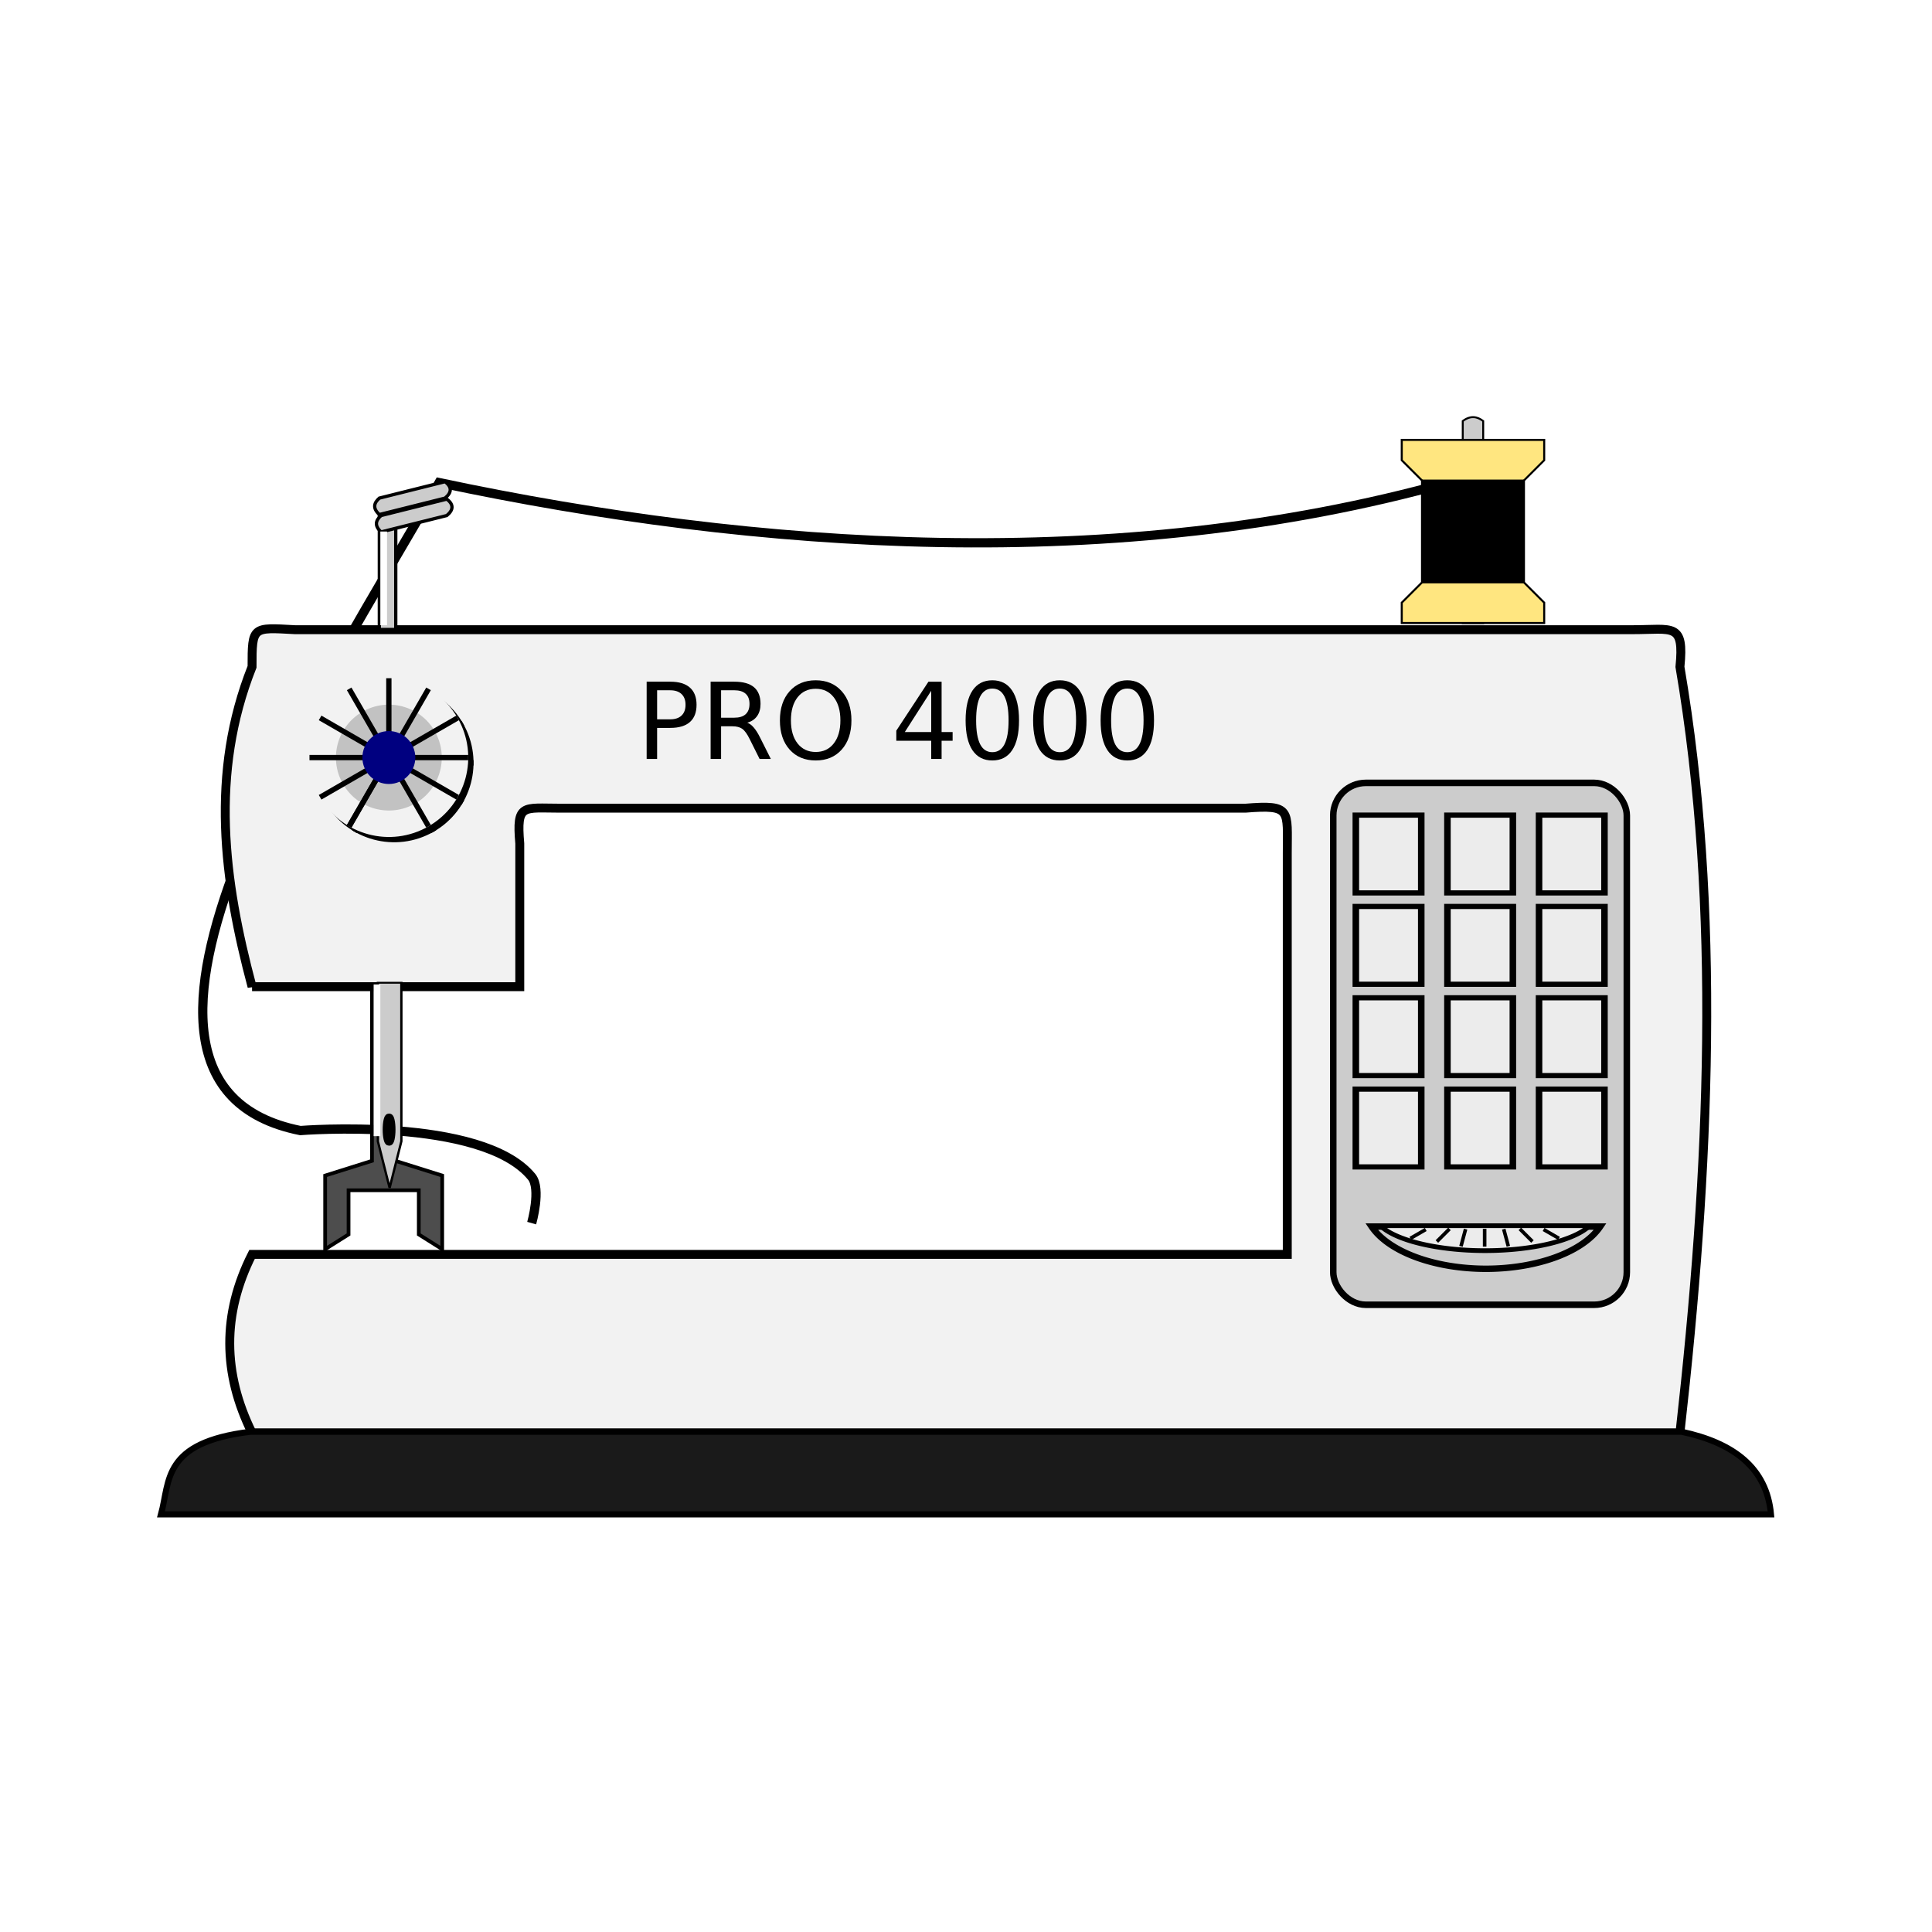 <svg:svg xmlns:dc="http://purl.org/dc/elements/1.1/" xmlns:ns1="http://sodipodi.sourceforge.net/DTD/sodipodi-0.dtd" xmlns:ns2="http://www.inkscape.org/namespaces/inkscape" xmlns:ns4="http://creativecommons.org/ns#" xmlns:rdf="http://www.w3.org/1999/02/22-rdf-syntax-ns#" xmlns:svg="http://www.w3.org/2000/svg" height="216.486" id="svg4013" version="1.1" viewBox="-17.17 -46.689 216.486 216.486" width="216.486" ns1:docname="sewingmachine.svg" ns2:export-filename="/home/algot/Documents/runeman.org/clipart/sewingmachine.png" ns2:export-xdpi="74.116478" ns2:export-ydpi="74.116478" ns2:version="0.91 r13725">
  <svg:title id="title4553">Sewing Machine</svg:title>
  <svg:defs id="defs4015">
    <svg:filter id="filter4335" style="color-interpolation-filters:sRGB" ns2:label="Ridged Border" ns2:menu="Bevels" ns2:menu-tooltip="Ridged border with inner bevel">
      <svg:feMorphology id="feMorphology4337" in="SourceAlpha" radius="4.3" result="result91" />
      <svg:feComposite id="feComposite4339" in="SourceGraphic" in2="result91" operator="out" />
      <svg:feGaussianBlur id="feGaussianBlur4341" result="result0" stdDeviation="1.2" />
      <svg:feDiffuseLighting diffuseConstant="1" id="feDiffuseLighting4343">
        <svg:feDistantLight azimuth="225" elevation="66" id="feDistantLight4345" />
      </svg:feDiffuseLighting>
      <svg:feBlend id="feBlend4347" in2="SourceGraphic" mode="multiply" />
      <svg:feComposite id="feComposite4349" in2="SourceAlpha" operator="in" />
    </svg:filter>
  </svg:defs>
  <ns1:namedview bordercolor="#666666" borderopacity="1.0" fit-margin-bottom="0" fit-margin-left="0" fit-margin-right="0" fit-margin-top="0" id="base" pagecolor="#ffffff" showgrid="false" ns2:current-layer="layer1" ns2:cx="157.9164" ns2:cy="44.629574" ns2:document-units="px" ns2:pageopacity="0.0" ns2:pageshadow="2" ns2:window-height="712" ns2:window-maximized="1" ns2:window-width="1366" ns2:window-x="0" ns2:window-y="0" ns2:zoom="2">
    <ns2:grid id="grid4021" originx="-178.927" originy="-490.53" type="xygrid" />
  </ns1:namedview>
  <svg:g id="layer1" transform="translate(-178.927,-438.492)" ns2:groupmode="layer" ns2:label="Layer 1">
    <svg:g id="g4574">
      <svg:path d="m 203.438,502.083 0,19.795 -5.247,1.65 0,8.248 2.623,-1.65 0,-4.949 7.87,0 0,4.949 2.623,1.65 0,-8.248 -5.247,-1.65 0,-19.795 z" id="path4176" style="fill:#4d4d4d;fill-rule:evenodd;stroke:#000000;stroke-width:0.416px;stroke-linecap:butt;stroke-linejoin:miter;stroke-opacity:1" ns2:connector-curvature="0" />
      <svg:path d="m 323.995,445.88 c -37.088,10.314 -77.32,7.575 -113.032,0 l 0,0 c -12.348,21.813 -42.655,67.184 -15.555,72.605 0,0 20.338,-1.631 25.925,5.186 1.096,1.337 0,5.186 0,5.186" id="path4174" style="fill:none;fill-rule:evenodd;stroke:#000000;stroke-width:1.037px;stroke-linecap:butt;stroke-linejoin:miter;stroke-opacity:1" ns1:nodetypes="cccssc" ns2:connector-curvature="0" />
      <svg:path d="m 190,502.362 30,0 0,-16.039 c -0.392,-4.512 0.342,-3.961 4.506,-3.961 l 76.811,0 C 306.501,481.947 306,482.561 306,487.384 l 0,44.978 -116,0 c -3.368,6.667 -3.299,13.333 0,20 l 160,0 c 3.351,-29.73 4.607,-58.761 0,-85.838 0.496,-4.992 -0.754,-4.162 -5.285,-4.162 l -149.907,0 C 190.038,462.102 190,461.97 190,466.524 c -4.741,11.946 -3.194,23.892 0,35.838 z" id="path4023" style="fill:#f2f2f2;fill-rule:evenodd;stroke:#000000;stroke-width:1px;stroke-linecap:butt;stroke-linejoin:miter;stroke-opacity:1" ns1:nodetypes="ccccccccccccccc" ns2:connector-curvature="0" />
      <svg:path d="m 189.819,552.232 c -9.906,1.211 -8.998,5.511 -10.021,9.259 l 180.405,0 c -0.477,-5.234 -4.218,-8.02 -10.021,-9.259 z" id="path4025" style="fill:#1a1a1a;fill-rule:evenodd;stroke:#000000;stroke-width:0.681px;stroke-linecap:butt;stroke-linejoin:miter;stroke-opacity:1" ns1:nodetypes="ccccc" ns2:connector-curvature="0" />
      <svg:g id="g4033" transform="matrix(0.228,0,0,0.228,314.268,356.196)">
        <svg:path d="m 49.976,462.386 0,-99.294 c 3.882,-2.874 7.109,-2.214 10.048,0 l 0,99.294 z" id="path4029" style="fill:#cccccc;fill-rule:evenodd;stroke:#000000;stroke-width:0.952px;stroke-linecap:butt;stroke-linejoin:miter;stroke-opacity:1" ns1:nodetypes="ccccc" ns2:connector-curvature="0" />
        <svg:path d="m 20,372.362 0,10 10,10 0,50 -10,10 0,10 70,0 0,-10 -10,-10 0,-50 10,-10 0,-10 z" id="path4027" style="fill:#ffe680;fill-rule:evenodd;stroke:#000000;stroke-width:1px;stroke-linecap:butt;stroke-linejoin:miter;stroke-opacity:1" ns2:connector-curvature="0" />
        <svg:path d="m 30,392.362 0,50 50,0 0,-50 z" id="path4031" style="fill:#000000;fill-rule:evenodd;stroke:#000000;stroke-width:1px;stroke-linecap:butt;stroke-linejoin:miter;stroke-opacity:1" ns2:connector-curvature="0" />
      </svg:g>
      <svg:g id="g4051" transform="matrix(0.263,0,0,0.209,173.855,410.514)">
        <svg:path d="m 115,437.362 0,85 5,25 5,-25 0,-85 z" id="path4038" style="fill:#cccccc;fill-rule:evenodd;stroke:#000000;stroke-width:1px;stroke-linecap:butt;stroke-linejoin:miter;stroke-opacity:1" ns2:connector-curvature="0" />
        <svg:ellipse cx="119.774" cy="516.101" id="path4049" rx="1.313" ry="7.197" style="opacity:1;fill:#000000;fill-opacity:1;stroke:#000000;stroke-width:2.839;stroke-linecap:square;stroke-miterlimit:4;stroke-dasharray:none;stroke-dashoffset:0;stroke-opacity:1" />
      </svg:g>
      <svg:g id="g4178" transform="translate(-2,0)">
        <svg:g id="g4092" transform="matrix(0.731,0,0,0.731,258.326,159.815)">
          <svg:rect height="80" id="rect4055" ry="5" style="opacity:1;fill:#cccccc;fill-opacity:1;stroke:#000000;stroke-width:1;stroke-linecap:square;stroke-miterlimit:4;stroke-dasharray:none;stroke-dashoffset:0;stroke-opacity:1" width="45" x="75" y="437.362" />
          <svg:g id="g4063" transform="matrix(1.003,0,0,0.795,-1.779,90.627)">
            <svg:rect height="15" id="rect4057" ry="0" style="opacity:1;fill:#ececec;fill-opacity:1;stroke:#000000;stroke-width:1;stroke-linecap:square;stroke-miterlimit:4;stroke-dasharray:none;stroke-dashoffset:0;stroke-opacity:1" width="10" x="80" y="442.362" />
            <svg:rect height="15" id="rect4059" ry="0" style="opacity:1;fill:#ececec;fill-opacity:1;stroke:#000000;stroke-width:1;stroke-linecap:square;stroke-miterlimit:4;stroke-dasharray:none;stroke-dashoffset:0;stroke-opacity:1" width="10" x="94" y="442.362" />
            <svg:rect height="15" id="rect4061" ry="0" style="opacity:1;fill:#ececec;fill-opacity:1;stroke:#000000;stroke-width:1;stroke-linecap:square;stroke-miterlimit:4;stroke-dasharray:none;stroke-dashoffset:0;stroke-opacity:1" width="10" x="108" y="442.362" />
          </svg:g>
          <svg:g id="g4068" transform="matrix(1.003,0,0,0.795,-1.779,104.627)">
            <svg:rect height="15" id="rect4070" ry="0" style="opacity:1;fill:#ececec;fill-opacity:1;stroke:#000000;stroke-width:1;stroke-linecap:square;stroke-miterlimit:4;stroke-dasharray:none;stroke-dashoffset:0;stroke-opacity:1" width="10" x="80" y="442.362" />
            <svg:rect height="15" id="rect4072" ry="0" style="opacity:1;fill:#ececec;fill-opacity:1;stroke:#000000;stroke-width:1;stroke-linecap:square;stroke-miterlimit:4;stroke-dasharray:none;stroke-dashoffset:0;stroke-opacity:1" width="10" x="94" y="442.362" />
            <svg:rect height="15" id="rect4074" ry="0" style="opacity:1;fill:#ececec;fill-opacity:1;stroke:#000000;stroke-width:1;stroke-linecap:square;stroke-miterlimit:4;stroke-dasharray:none;stroke-dashoffset:0;stroke-opacity:1" width="10" x="108" y="442.362" />
          </svg:g>
          <svg:g id="g4076" transform="matrix(1.003,0,0,0.795,-1.779,118.627)">
            <svg:rect height="15" id="rect4078" ry="0" style="opacity:1;fill:#ececec;fill-opacity:1;stroke:#000000;stroke-width:1;stroke-linecap:square;stroke-miterlimit:4;stroke-dasharray:none;stroke-dashoffset:0;stroke-opacity:1" width="10" x="80" y="442.362" />
            <svg:rect height="15" id="rect4080" ry="0" style="opacity:1;fill:#ececec;fill-opacity:1;stroke:#000000;stroke-width:1;stroke-linecap:square;stroke-miterlimit:4;stroke-dasharray:none;stroke-dashoffset:0;stroke-opacity:1" width="10" x="94" y="442.362" />
            <svg:rect height="15" id="rect4082" ry="0" style="opacity:1;fill:#ececec;fill-opacity:1;stroke:#000000;stroke-width:1;stroke-linecap:square;stroke-miterlimit:4;stroke-dasharray:none;stroke-dashoffset:0;stroke-opacity:1" width="10" x="108" y="442.362" />
          </svg:g>
          <svg:g id="g4084" transform="matrix(1.003,0,0,0.795,-1.779,132.627)">
            <svg:rect height="15" id="rect4086" ry="0" style="opacity:1;fill:#ececec;fill-opacity:1;stroke:#000000;stroke-width:1;stroke-linecap:square;stroke-miterlimit:4;stroke-dasharray:none;stroke-dashoffset:0;stroke-opacity:1" width="10" x="80" y="442.362" />
            <svg:rect height="15" id="rect4088" ry="0" style="opacity:1;fill:#ececec;fill-opacity:1;stroke:#000000;stroke-width:1;stroke-linecap:square;stroke-miterlimit:4;stroke-dasharray:none;stroke-dashoffset:0;stroke-opacity:1" width="10" x="94" y="442.362" />
            <svg:rect height="15" id="rect4090" ry="0" style="opacity:1;fill:#ececec;fill-opacity:1;stroke:#000000;stroke-width:1;stroke-linecap:square;stroke-miterlimit:4;stroke-dasharray:none;stroke-dashoffset:0;stroke-opacity:1" width="10" x="108" y="442.362" />
          </svg:g>
        </svg:g>
        <svg:g id="g4145" transform="matrix(0.399,0,0,0.399,272.361,342.374)">
          <svg:g id="g4120" transform="matrix(1.379,0,0,1.379,-13.478,-149.963)">
            <svg:path d="m 91.72,448.374 a 24.721,12.899 0 0 0 23.28,8.599 24.721,12.899 0 0 0 23.277,-8.599 l -46.557,0 z" id="path4111" style="opacity:1;fill:#cccccc;fill-opacity:1;stroke:#000000;stroke-width:1.304;stroke-linecap:square;stroke-miterlimit:4;stroke-dasharray:none;stroke-dashoffset:0;stroke-opacity:1" ns2:connector-curvature="0" />
            <svg:path d="m 93.495,448.202 a 22.647,7.615 0 0 0 21.328,5.077 22.647,7.615 0 0 0 21.324,-5.077 l -42.652,0 z" id="path4116" style="opacity:1;fill:#ececec;fill-opacity:1;stroke:#000000;stroke-width:0.959;stroke-linecap:square;stroke-miterlimit:4;stroke-dasharray:none;stroke-dashoffset:0;stroke-opacity:1" ns2:connector-curvature="0" />
          </svg:g>
          <svg:path d="m 144.749,468.977 0,5" id="path4124" style="fill:none;fill-rule:evenodd;stroke:#000000;stroke-width:1px;stroke-linecap:butt;stroke-linejoin:miter;stroke-opacity:1" ns2:connector-curvature="0" />
          <svg:g id="g4132">
            <svg:path d="m 139.396,469.063 -1.294,4.83" id="path4126" style="fill:none;fill-rule:evenodd;stroke:#000000;stroke-width:1px;stroke-linecap:butt;stroke-linejoin:miter;stroke-opacity:1" ns2:connector-curvature="0" />
            <svg:path d="m 134.87,469.003 -3.536,3.536" id="path4128" style="fill:none;fill-rule:evenodd;stroke:#000000;stroke-width:1px;stroke-linecap:butt;stroke-linejoin:miter;stroke-opacity:1" ns2:connector-curvature="0" />
            <svg:path d="m 128.207,469.167 -4.33,2.5" id="path4130" style="fill:none;fill-rule:evenodd;stroke:#000000;stroke-width:1px;stroke-linecap:butt;stroke-linejoin:miter;stroke-opacity:1" ns2:connector-curvature="0" />
          </svg:g>
          <svg:g id="g4137" transform="matrix(-1,0,0,1,289.505,0)">
            <svg:path d="m 139.396,469.063 -1.294,4.83" id="path4139" style="fill:none;fill-rule:evenodd;stroke:#000000;stroke-width:1px;stroke-linecap:butt;stroke-linejoin:miter;stroke-opacity:1" ns2:connector-curvature="0" />
            <svg:path d="m 134.87,469.003 -3.536,3.536" id="path4141" style="fill:none;fill-rule:evenodd;stroke:#000000;stroke-width:1px;stroke-linecap:butt;stroke-linejoin:miter;stroke-opacity:1" ns2:connector-curvature="0" />
            <svg:path d="m 128.207,469.167 -4.33,2.5" id="path4143" style="fill:none;fill-rule:evenodd;stroke:#000000;stroke-width:1px;stroke-linecap:butt;stroke-linejoin:miter;stroke-opacity:1" ns2:connector-curvature="0" />
          </svg:g>
        </svg:g>
      </svg:g>
      <svg:g id="text4159" style="font-style:normal;font-weight:normal;font-size:11.878px;line-height:125%;font-family:sans-serif;text-align:center;letter-spacing:0px;word-spacing:0px;text-anchor:middle;fill:#000000;fill-opacity:1;stroke:none;stroke-width:1px;stroke-linecap:butt;stroke-linejoin:miter;stroke-opacity:1">
        <svg:path d="m 235.389,469.151 0,3.254 1.473,0 q 0.818,0 1.264,-0.423 0.447,-0.423 0.447,-1.206 0,-0.777 -0.447,-1.201 -0.447,-0.423 -1.264,-0.423 l -1.473,0 z m -1.172,-0.963 2.645,0 q 1.456,0 2.198,0.661 0.748,0.655 0.748,1.926 0,1.282 -0.748,1.937 -0.742,0.655 -2.198,0.655 l -1.473,0 0,3.48 -1.172,0 0,-8.659 z" id="path5109" style="" />
        <svg:path d="m 245.492,472.787 q 0.377,0.128 0.731,0.545 0.36,0.418 0.719,1.148 l 1.189,2.366 -1.259,0 -1.108,-2.221 q -0.429,-0.87 -0.835,-1.154 -0.4,-0.284 -1.096,-0.284 l -1.276,0 0,3.66 -1.172,0 0,-8.659 2.645,0 q 1.485,0 2.216,0.621 0.731,0.621 0.731,1.873 0,0.818 -0.383,1.357 -0.377,0.539 -1.102,0.748 z m -2.935,-3.637 0,3.074 1.473,0 q 0.847,0 1.276,-0.389 0.435,-0.394 0.435,-1.154 0,-0.76 -0.435,-1.143 -0.429,-0.389 -1.276,-0.389 l -1.473,0 z" id="path5111" style="" />
        <svg:path d="m 253.16,468.982 q -1.276,0 -2.03,0.951 -0.748,0.951 -0.748,2.593 0,1.636 0.748,2.587 0.754,0.951 2.03,0.951 1.276,0 2.018,-0.951 0.748,-0.951 0.748,-2.587 0,-1.641 -0.748,-2.593 -0.742,-0.951 -2.018,-0.951 z m 0,-0.951 q 1.821,0 2.912,1.224 1.09,1.218 1.09,3.271 0,2.047 -1.09,3.271 -1.09,1.218 -2.912,1.218 -1.827,0 -2.923,-1.218 -1.09,-1.218 -1.09,-3.271 0,-2.053 1.09,-3.271 1.096,-1.224 2.923,-1.224 z" id="path5113" style="" />
        <svg:path d="m 266.1,469.209 -2.958,4.623 2.958,0 0,-4.623 z m -0.307,-1.021 1.473,0 0,5.643 1.235,0 0,0.974 -1.235,0 0,2.042 -1.166,0 0,-2.042 -3.909,0 0,-1.131 3.602,-5.487 z" id="path5115" style="" />
        <svg:path d="m 272.95,468.959 q -0.905,0 -1.363,0.893 -0.452,0.887 -0.452,2.674 0,1.781 0.452,2.674 0.458,0.887 1.363,0.887 0.911,0 1.363,-0.887 0.458,-0.893 0.458,-2.674 0,-1.786 -0.458,-2.674 -0.452,-0.893 -1.363,-0.893 z m 0,-0.928 q 1.456,0 2.221,1.154 0.771,1.148 0.771,3.341 0,2.187 -0.771,3.341 -0.766,1.148 -2.221,1.148 -1.456,0 -2.227,-1.148 -0.766,-1.154 -0.766,-3.341 0,-2.192 0.766,-3.341 0.771,-1.154 2.227,-1.154 z" id="path5117" style="" />
        <svg:path d="m 280.513,468.959 q -0.905,0 -1.363,0.893 -0.452,0.887 -0.452,2.674 0,1.781 0.452,2.674 0.458,0.887 1.363,0.887 0.911,0 1.363,-0.887 0.458,-0.893 0.458,-2.674 0,-1.786 -0.458,-2.674 -0.452,-0.893 -1.363,-0.893 z m 0,-0.928 q 1.456,0 2.221,1.154 0.771,1.148 0.771,3.341 0,2.187 -0.771,3.341 -0.766,1.148 -2.221,1.148 -1.456,0 -2.227,-1.148 -0.766,-1.154 -0.766,-3.341 0,-2.192 0.766,-3.341 0.771,-1.154 2.227,-1.154 z" id="path5119" style="" />
        <svg:path d="m 288.076,468.959 q -0.905,0 -1.363,0.893 -0.452,0.887 -0.452,2.674 0,1.781 0.452,2.674 0.458,0.887 1.363,0.887 0.911,0 1.363,-0.887 0.458,-0.893 0.458,-2.674 0,-1.786 -0.458,-2.674 -0.452,-0.893 -1.363,-0.893 z m 0,-0.928 q 1.456,0 2.221,1.154 0.771,1.148 0.771,3.341 0,2.187 -0.771,3.341 -0.766,1.148 -2.221,1.148 -1.456,0 -2.227,-1.148 -0.766,-1.154 -0.766,-3.341 0,-2.192 0.766,-3.341 0.771,-1.154 2.227,-1.154 z" id="path5121" style="" />
      </svg:g>
      <svg:g id="g4169" transform="matrix(0.368,0,0,0.368,169.303,284.829)">
        <svg:path d="m 95,447.362 5,0 0,35 -5,0 z" id="path4167" style="fill:#cccccc;fill-rule:evenodd;stroke:#000000;stroke-width:1px;stroke-linecap:butt;stroke-linejoin:miter;stroke-opacity:1" ns2:connector-curvature="0" />
        <svg:path d="m 115,437.362 -20,5 c -1.645,1.461 -2.114,3.069 0,5 l 20,-5 c 2.03,-1.667 2.211,-3.333 0,-5 z" id="path4163" style="fill:#cccccc;fill-rule:evenodd;stroke:#000000;stroke-width:1px;stroke-linecap:butt;stroke-linejoin:miter;stroke-opacity:1" ns1:nodetypes="ccccc" ns2:connector-curvature="0" />
        <svg:path d="m 115.53,442.666 -20,5 c -1.645,1.461 -2.114,3.069 0,5 l 20,-5 c 2.03,-1.667 2.211,-3.333 0,-5 z" id="path4165" style="fill:#cccccc;fill-rule:evenodd;stroke:#000000;stroke-width:1px;stroke-linecap:butt;stroke-linejoin:miter;stroke-opacity:1" ns1:nodetypes="ccccc" ns2:connector-curvature="0" />
      </svg:g>
      <svg:g id="g4513" transform="matrix(0.593,0,0,0.593,163.67,238.086)">
        <svg:g id="g4479" style="fill:#000000" transform="translate(1,1)">
          <svg:g id="g4481" style="fill:#000000" transform="matrix(-0.866,0.5,-0.5,-0.866,332.269,715.693)">
            <svg:circle cx="70.25" cy="402.362" id="circle4483" r="15" style="opacity:1;fill:#000000;fill-opacity:1;stroke:none;stroke-width:1;stroke-linecap:square;stroke-miterlimit:4;stroke-dasharray:none;stroke-dashoffset:0;stroke-opacity:1" />
            <svg:path d="m 70.25,387.362 0,15" id="path4485" style="fill:#000000;fill-rule:evenodd;stroke:#000000;stroke-width:1px;stroke-linecap:butt;stroke-linejoin:miter;stroke-opacity:1" ns2:connector-curvature="0" ns2:transform-center-y="-7.5" />
            <svg:path d="m 62.75,389.372 7.5,12.99" id="path4487" style="fill:#000000;fill-rule:evenodd;stroke:#000000;stroke-width:1px;stroke-linecap:butt;stroke-linejoin:miter;stroke-opacity:1" ns2:connector-curvature="0" ns2:transform-center-x="3.75" ns2:transform-center-y="-6.49519" />
            <svg:path d="m 57.26,394.862 12.99,7.5" id="path4489" style="fill:#000000;fill-rule:evenodd;stroke:#000000;stroke-width:1px;stroke-linecap:butt;stroke-linejoin:miter;stroke-opacity:1" ns2:connector-curvature="0" ns2:transform-center-x="6.4951905" ns2:transform-center-y="-3.75" />
            <svg:path d="m 55.25,402.362 15,0" id="path4491" style="fill:#000000;fill-rule:evenodd;stroke:#000000;stroke-width:1px;stroke-linecap:butt;stroke-linejoin:miter;stroke-opacity:1" ns2:connector-curvature="0" ns2:transform-center-x="7.5" />
            <svg:path d="M 57.26,409.862 70.25,402.362" id="path4493" style="fill:#000000;fill-rule:evenodd;stroke:#000000;stroke-width:1px;stroke-linecap:butt;stroke-linejoin:miter;stroke-opacity:1" ns2:connector-curvature="0" ns2:transform-center-x="6.4951905" ns2:transform-center-y="3.75" />
            <svg:path d="m 62.75,415.353 7.5,-12.99" id="path4495" style="fill:#000000;fill-rule:evenodd;stroke:#000000;stroke-width:1px;stroke-linecap:butt;stroke-linejoin:miter;stroke-opacity:1" ns2:connector-curvature="0" ns2:transform-center-x="3.75" ns2:transform-center-y="6.49519" />
            <svg:path d="m 70.25,417.362 10e-7,-15" id="path4497" style="fill:#000000;fill-rule:evenodd;stroke:#000000;stroke-width:1px;stroke-linecap:butt;stroke-linejoin:miter;stroke-opacity:1" ns2:connector-curvature="0" ns2:transform-center-y="7.5" />
            <svg:path d="M 77.75,415.353 70.25,402.362" id="path4499" style="fill:#000000;fill-rule:evenodd;stroke:#000000;stroke-width:1px;stroke-linecap:butt;stroke-linejoin:miter;stroke-opacity:1" ns2:connector-curvature="0" ns2:transform-center-x="-3.75" ns2:transform-center-y="6.49519" />
            <svg:path d="M 83.24,409.862 70.25,402.362" id="path4501" style="fill:#000000;fill-rule:evenodd;stroke:#000000;stroke-width:1px;stroke-linecap:butt;stroke-linejoin:miter;stroke-opacity:1" ns2:connector-curvature="0" ns2:transform-center-x="-6.4951905" ns2:transform-center-y="3.75" />
            <svg:path d="m 85.25,402.362 -15,0" id="path4503" style="fill:#000000;fill-rule:evenodd;stroke:#000000;stroke-width:1px;stroke-linecap:butt;stroke-linejoin:miter;stroke-opacity:1" ns2:connector-curvature="0" ns2:transform-center-x="-7.5" />
            <svg:path d="m 83.24,394.862 -12.99,7.5" id="path4505" style="fill:#000000;fill-rule:evenodd;stroke:#000000;stroke-width:1px;stroke-linecap:butt;stroke-linejoin:miter;stroke-opacity:1" ns2:connector-curvature="0" ns2:transform-center-x="-6.4951905" ns2:transform-center-y="-3.75" />
            <svg:path d="m 83.24,394.862 -12.99,7.5" id="path4507" style="fill:#000000;fill-rule:evenodd;stroke:#000000;stroke-width:1px;stroke-linecap:butt;stroke-linejoin:miter;stroke-opacity:1" ns2:connector-curvature="0" ns2:transform-center-x="-6.4951905" ns2:transform-center-y="-3.75" />
            <svg:circle cx="70.25" cy="402.362" id="circle4509" r="10" style="opacity:1;fill:#000000;fill-opacity:1;stroke:none;stroke-width:1;stroke-linecap:square;stroke-miterlimit:4;stroke-dasharray:none;stroke-dashoffset:0;stroke-opacity:1;filter:url(#filter4335)" />
          </svg:g>
          <svg:circle cx="70.25" cy="402.362" id="circle4511" r="5" style="opacity:1;fill:#000000;fill-opacity:1;stroke:none;stroke-width:1;stroke-linecap:square;stroke-miterlimit:4;stroke-dasharray:none;stroke-dashoffset:0;stroke-opacity:1" />
        </svg:g>
        <svg:g id="g4449">
          <svg:g id="g4351" transform="matrix(-0.866,0.5,-0.5,-0.866,332.269,715.693)">
            <svg:circle cx="70.25" cy="402.362" id="path4211" r="15" style="opacity:1;fill:#f2f2f2;fill-opacity:1;stroke:none;stroke-width:1;stroke-linecap:square;stroke-miterlimit:4;stroke-dasharray:none;stroke-dashoffset:0;stroke-opacity:1" />
            <svg:path d="m 70.25,387.362 0,15" id="path4215" style="fill:none;fill-rule:evenodd;stroke:#000000;stroke-width:1px;stroke-linecap:butt;stroke-linejoin:miter;stroke-opacity:1" ns2:connector-curvature="0" ns2:transform-center-y="-7.5" />
            <svg:path d="m 62.75,389.372 7.5,12.99" id="path4217" style="fill:none;fill-rule:evenodd;stroke:#000000;stroke-width:1px;stroke-linecap:butt;stroke-linejoin:miter;stroke-opacity:1" ns2:connector-curvature="0" ns2:transform-center-x="3.75" ns2:transform-center-y="-6.49519" />
            <svg:path d="m 57.26,394.862 12.99,7.5" id="path4219" style="fill:none;fill-rule:evenodd;stroke:#000000;stroke-width:1px;stroke-linecap:butt;stroke-linejoin:miter;stroke-opacity:1" ns2:connector-curvature="0" ns2:transform-center-x="6.4951905" ns2:transform-center-y="-3.75" />
            <svg:path d="m 55.25,402.362 15,0" id="path4221" style="fill:none;fill-rule:evenodd;stroke:#000000;stroke-width:1px;stroke-linecap:butt;stroke-linejoin:miter;stroke-opacity:1" ns2:connector-curvature="0" ns2:transform-center-x="7.5" />
            <svg:path d="M 57.26,409.862 70.25,402.362" id="path4223" style="fill:none;fill-rule:evenodd;stroke:#000000;stroke-width:1px;stroke-linecap:butt;stroke-linejoin:miter;stroke-opacity:1" ns2:connector-curvature="0" ns2:transform-center-x="6.4951905" ns2:transform-center-y="3.75" />
            <svg:path d="m 62.75,415.353 7.5,-12.99" id="path4225" style="fill:none;fill-rule:evenodd;stroke:#000000;stroke-width:1px;stroke-linecap:butt;stroke-linejoin:miter;stroke-opacity:1" ns2:connector-curvature="0" ns2:transform-center-x="3.75" ns2:transform-center-y="6.49519" />
            <svg:path d="m 70.25,417.362 10e-7,-15" id="path4227" style="fill:none;fill-rule:evenodd;stroke:#000000;stroke-width:1px;stroke-linecap:butt;stroke-linejoin:miter;stroke-opacity:1" ns2:connector-curvature="0" ns2:transform-center-y="7.5" />
            <svg:path d="M 77.75,415.353 70.25,402.362" id="path4229" style="fill:none;fill-rule:evenodd;stroke:#000000;stroke-width:1px;stroke-linecap:butt;stroke-linejoin:miter;stroke-opacity:1" ns2:connector-curvature="0" ns2:transform-center-x="-3.75" ns2:transform-center-y="6.49519" />
            <svg:path d="M 83.24,409.862 70.25,402.362" id="path4231" style="fill:none;fill-rule:evenodd;stroke:#000000;stroke-width:1px;stroke-linecap:butt;stroke-linejoin:miter;stroke-opacity:1" ns2:connector-curvature="0" ns2:transform-center-x="-6.4951905" ns2:transform-center-y="3.75" />
            <svg:path d="m 85.25,402.362 -15,0" id="path4233" style="fill:none;fill-rule:evenodd;stroke:#000000;stroke-width:1px;stroke-linecap:butt;stroke-linejoin:miter;stroke-opacity:1" ns2:connector-curvature="0" ns2:transform-center-x="-7.5" />
            <svg:path d="m 83.24,394.862 -12.99,7.5" id="path4235" style="fill:none;fill-rule:evenodd;stroke:#000000;stroke-width:1px;stroke-linecap:butt;stroke-linejoin:miter;stroke-opacity:1" ns2:connector-curvature="0" ns2:transform-center-x="-6.4951905" ns2:transform-center-y="-3.75" />
            <svg:path d="m 83.24,394.862 -12.99,7.5" id="path4237" style="fill:none;fill-rule:evenodd;stroke:#000000;stroke-width:1px;stroke-linecap:butt;stroke-linejoin:miter;stroke-opacity:1" ns2:connector-curvature="0" ns2:transform-center-x="-6.4951905" ns2:transform-center-y="-3.75" />
            <svg:circle cx="70.25" cy="402.362" id="circle4213" r="10" style="opacity:1;fill:#cccccc;fill-opacity:1;stroke:none;stroke-width:1;stroke-linecap:square;stroke-miterlimit:4;stroke-dasharray:none;stroke-dashoffset:0;stroke-opacity:1;filter:url(#filter4335)" />
          </svg:g>
          <svg:circle cx="70.25" cy="402.362" id="path4367" r="5" style="opacity:1;fill:#000080;fill-opacity:1;stroke:none;stroke-width:1;stroke-linecap:square;stroke-miterlimit:4;stroke-dasharray:none;stroke-dashoffset:0;stroke-opacity:1" />
        </svg:g>
      </svg:g>
      <svg:path d="m 204.75,451.362 0,10.5" id="path4549" style="fill:#ffffff;fill-rule:evenodd;stroke:#ffffff;stroke-width:0.75;stroke-linecap:butt;stroke-linejoin:miter;stroke-opacity:1" ns2:connector-curvature="0" />
      <svg:path d="m 204,502.112 0,17" id="path4551" style="fill:#ffffff;fill-rule:evenodd;stroke:#ffffff;stroke-width:0.75;stroke-linecap:butt;stroke-linejoin:miter;stroke-opacity:1" ns2:connector-curvature="0" />
    </svg:g>
  </svg:g>
</svg:svg>